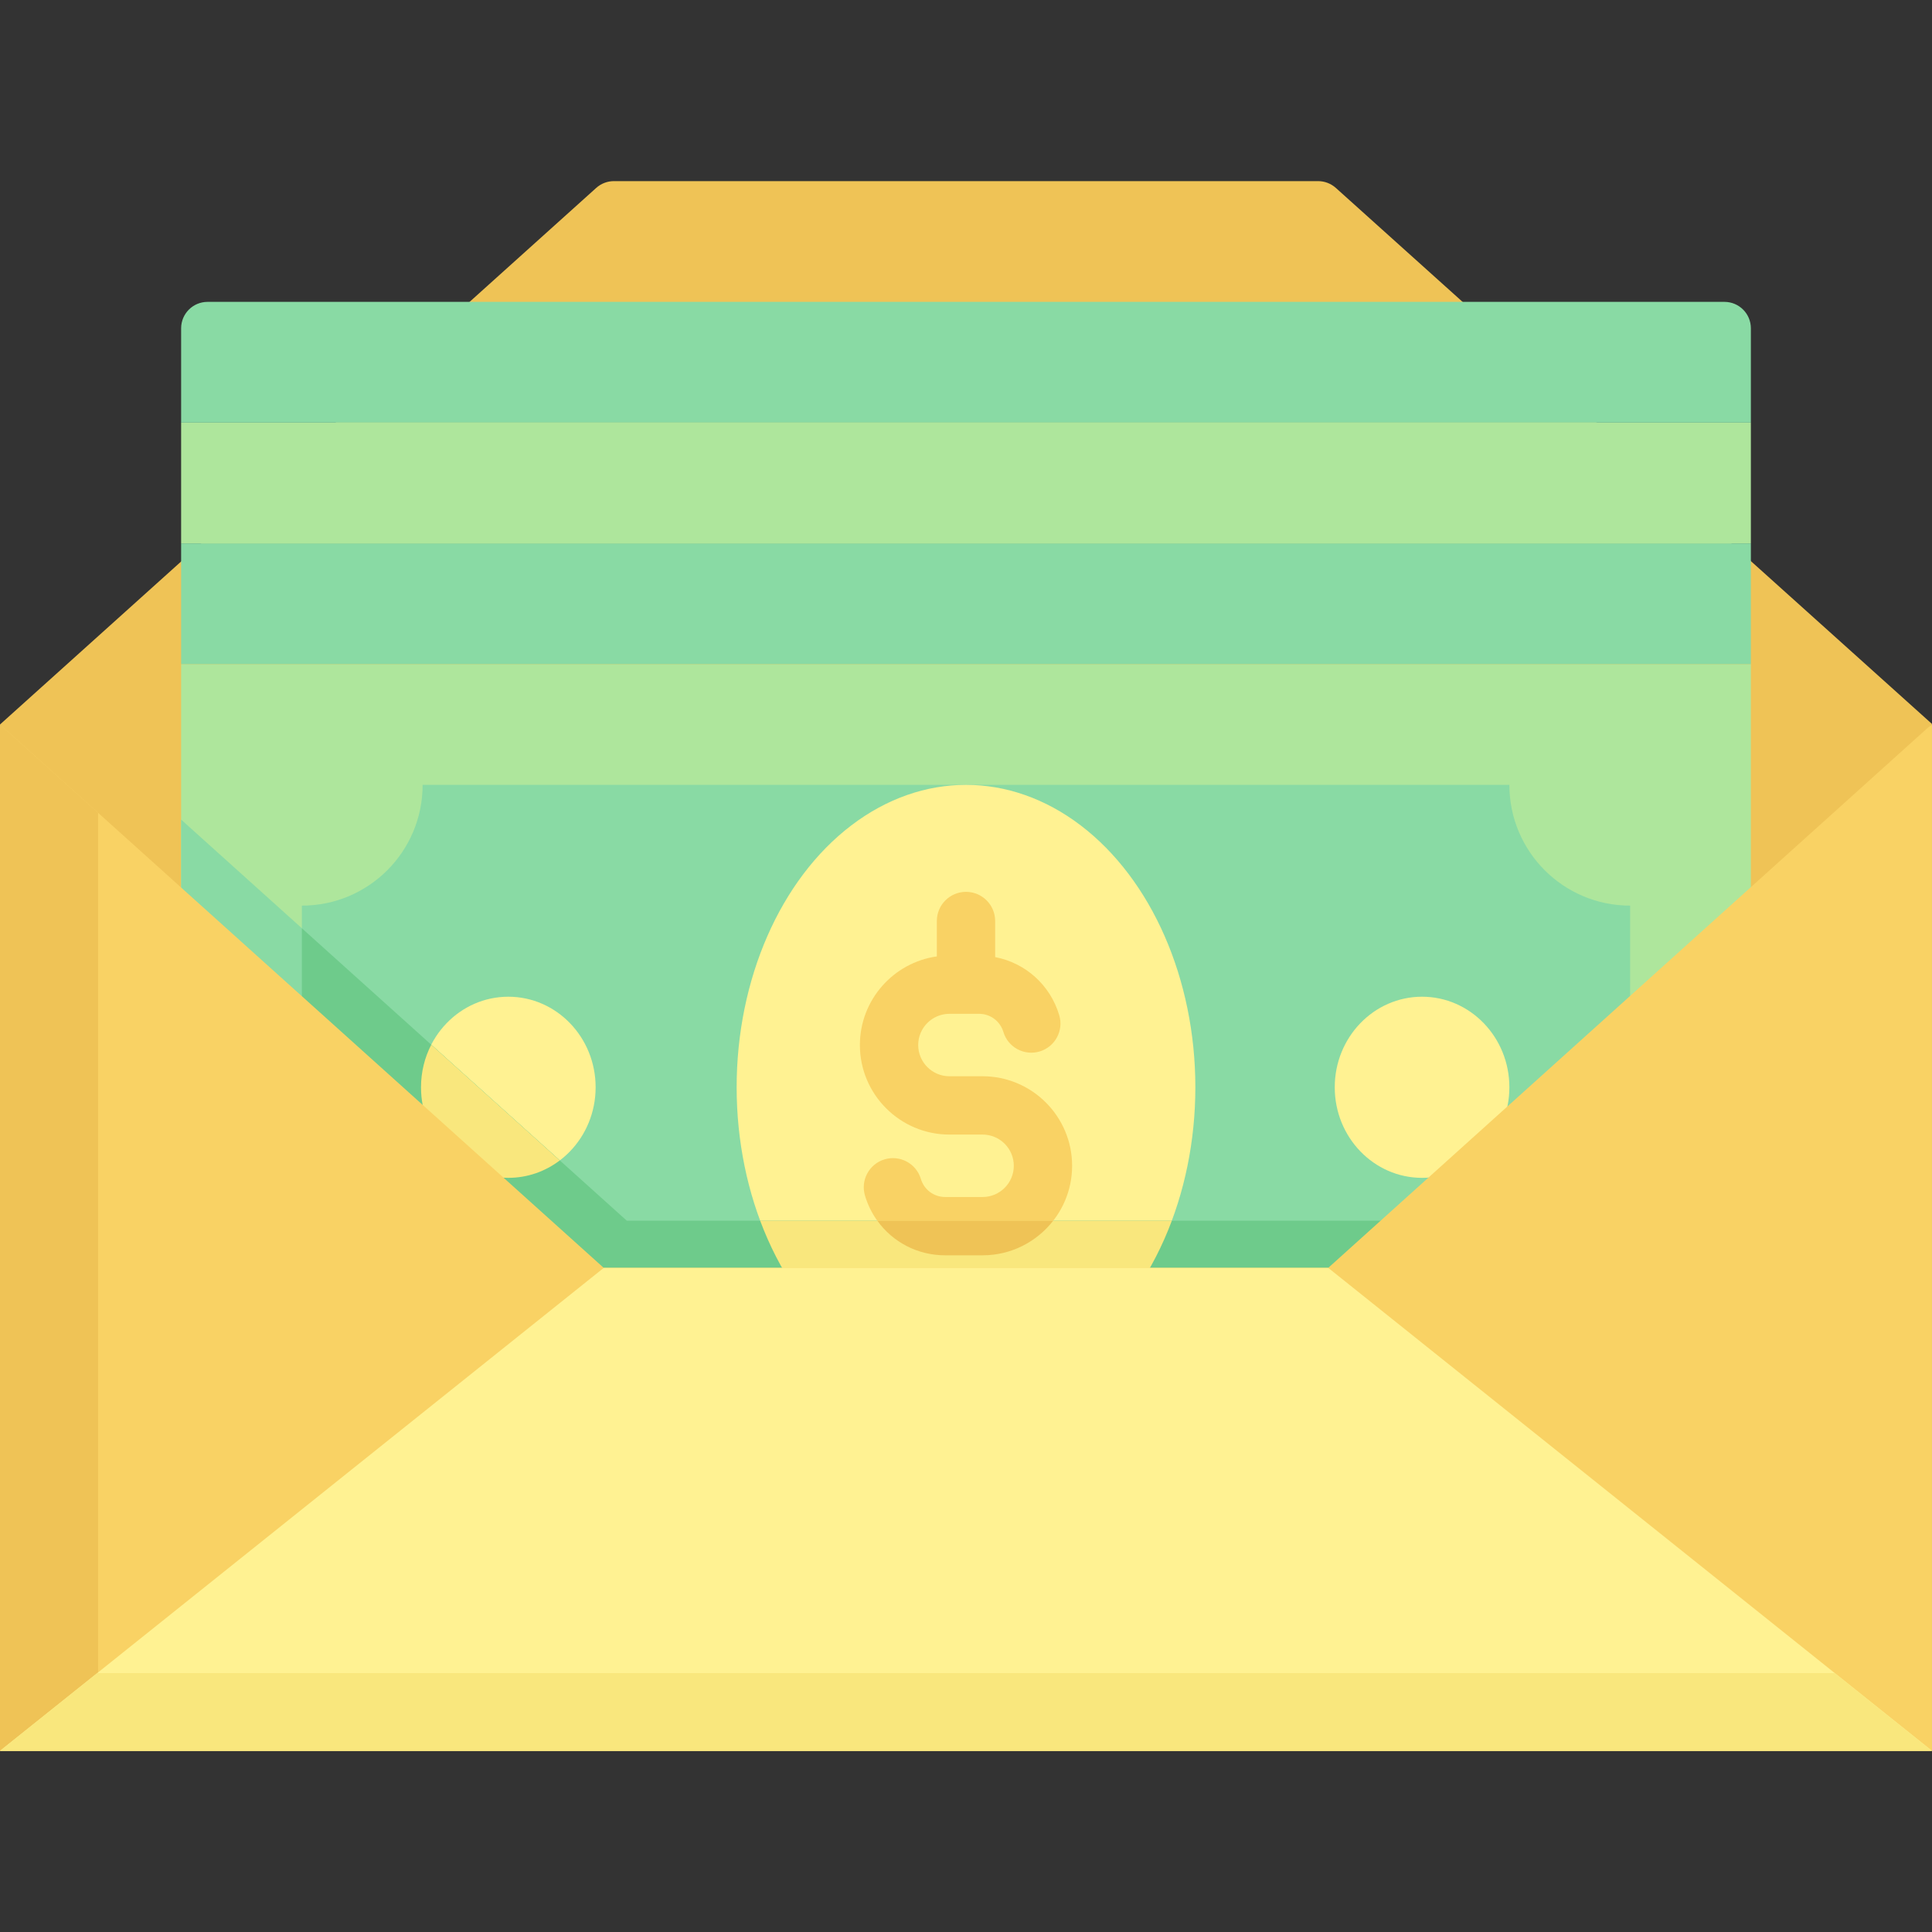 <svg id="Capa_1" enable-background="new 0 0 512 512" height="512" viewBox="0 0 512 512" width="512" xmlns="http://www.w3.org/2000/svg"><rect x="0" y="0" width="512" height="512" fill="#333333" stroke="none"/><g><path d="m512 191.86-129.68 150.41-126.32 89.73-127.06-93-80.98-92.32-47.96-54.68 48.07-43.26 109.93-98.939c1.29-1.16 2.96-1.8 4.69-1.8h186.62c1.73 0 3.4.64 4.69 1.79z" fill="#efc356"/><path d="m48.002 175.998h415.997v223.999h-415.997z" fill="#aee69c"/><path d="m432 240v96c-8.84 0-16.84 3.58-22.63 9.37s-9.37 13.79-9.37 22.63h-288c-1.54-18.65-14.23-29.82-32-32v-96c8.84 0 16.84-3.58 22.63-9.37s9.37-13.789 9.37-22.63h288c0 8.84 3.58 16.84 9.37 22.63s13.79 9.37 22.63 9.37z" fill="#89daa4"/><ellipse cx="256" cy="288.141" fill="#fff292" rx="60.781" ry="80.143"/><ellipse cx="134.708" cy="288.141" fill="#fff292" rx="23.139" ry="24"/><path d="m170.59 327.531-11.34 21.53-23.68 18.939-40 32h-47.57v-182.8l32 28.8 34.29 30.86 34.06 30.661z" fill="#89daa4"/><path d="m432 323.5v12.5c-8.84 0-16.84 3.58-22.63 9.37s-9.37 13.79-9.37 22.63h-288c-1.54-18.65-14.23-29.82-32-32v-90l86.11 77.5z" fill="#6ecb8b"/><path d="m148.35 307.521c-3.83 2.91-8.54 4.62-13.64 4.62-12.78 0-23.14-10.74-23.14-24 0-4.08.98-7.92 2.72-11.28z" fill="#f9e77d"/><path d="m48.002 111.999h415.997v32h-415.997z" fill="#aee69c"/><path d="m456.998 79.999h-401.996c-3.866 0-7 3.134-7 7v25h415.997v-25c-.001-3.866-3.135-7-7.001-7z" fill="#89daa4"/><ellipse cx="376.86" cy="288.141" fill="#fff292" rx="23.139" ry="24"/><path d="m48.002 143.998h415.997v32h-415.997z" fill="#89daa4"/><path d="m260.394 285.219h-8.789c-4.562 0-8.274-3.712-8.274-8.274s3.712-8.274 8.274-8.274h7.852c2.994 0 5.585 1.928 6.446 4.796 1.226 4.087 5.532 6.407 9.622 5.18 4.087-1.227 6.405-5.534 5.179-9.621-2.419-8.058-8.983-13.846-16.978-15.386v-9.567c0-4.267-3.459-7.726-7.726-7.726s-7.726 3.459-7.726 7.726v9.384c-11.51 1.625-20.394 11.536-20.394 23.488 0 13.083 10.643 23.726 23.726 23.726h8.789c4.562 0 8.274 3.712 8.274 8.274s-3.711 8.273-8.274 8.273h-9.912c-2.995 0-5.585-1.927-6.446-4.796-1.226-4.087-5.534-6.407-9.621-5.18-4.087 1.226-6.406 5.534-5.18 9.621 2.837 9.455 11.375 15.808 21.246 15.808h9.912c13.082 0 23.726-10.643 23.726-23.726.001-13.082-10.643-23.726-23.726-23.726z" fill="#f9d264"/><path d="m201.452 323.5c9.909 26.525 30.608 44.783 54.548 44.783s44.639-18.258 54.548-44.783z" fill="#f9e77d"/><path d="m232.5 323.5c4.072 5.668 10.657 9.171 17.982 9.171h9.912c7.6 0 14.372-3.596 18.717-9.171z" fill="#efc356"/><path d="m511.998 191.862-159.999 144.134h-191.998l-.003.003-133.998-120.598-26-23.401.002 272 511.997-.001z" fill="#f9d264"/><path d="m26 215.401v239.599l-25.998 9-.002-272z" fill="#efc356"/><path d="m160.001 335.996h191.998l160 128.003-511.997.001z" fill="#fff292"/><path d="m511.999 463.999-511.997.001 25.753-20.602h460.49z" fill="#f9e77d"/></g></svg>